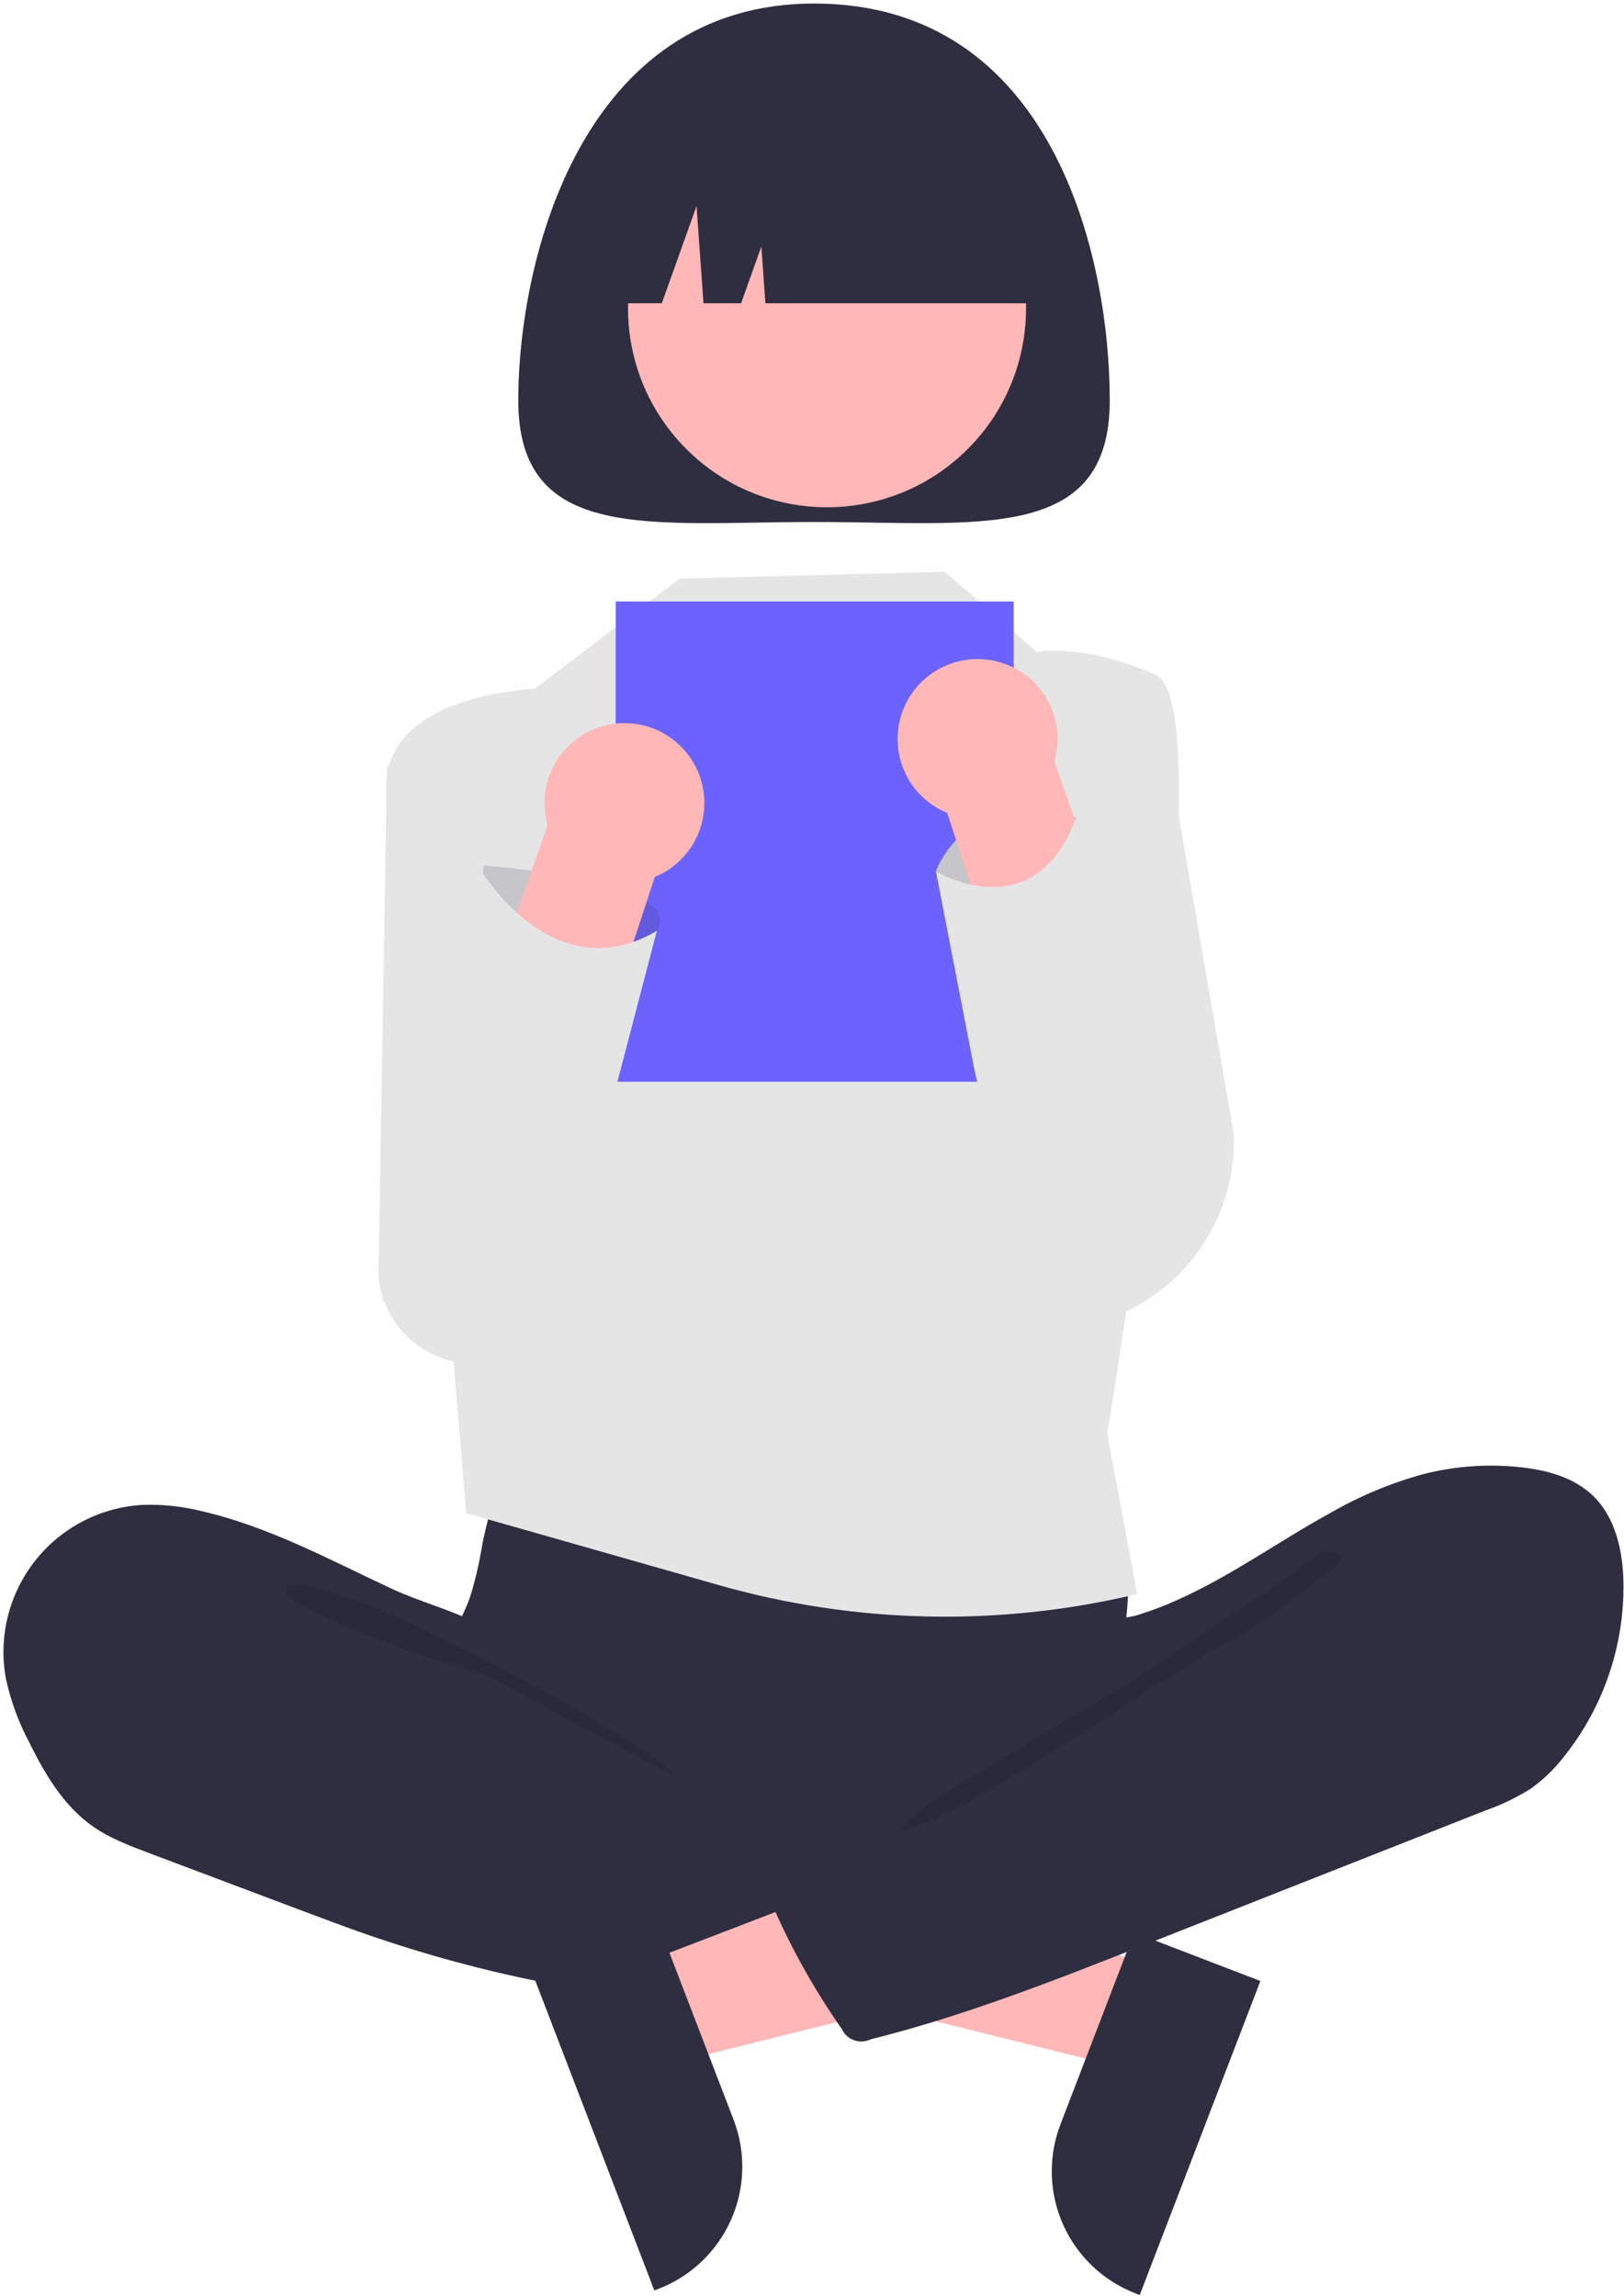 <svg width="355" height="502" viewBox="0 0 355 502" fill="none" xmlns="http://www.w3.org/2000/svg">
<path d="M252.792 430.602L244.611 451.895L158.587 430.472L170.661 399.045L252.792 430.602Z" fill="#FFB7B7"/>
<path d="M275.519 433.101L249.14 501.759L248.271 501.425C241.184 498.702 235.469 493.275 232.382 486.338C229.296 479.401 229.092 471.523 231.814 464.435L231.815 464.433L247.926 422.499L275.519 433.101Z" fill="#2F2E41"/>
<path d="M122.075 163.992L84.587 167.502L82.727 279.044C83.224 284.511 85.842 289.565 90.02 293.125C94.198 296.685 99.604 298.467 105.08 298.09L128.848 296.453L122.075 163.992Z" fill="#E5E5E5"/>
<path d="M254.237 158.502L228.587 158.172L227.067 290.707C232.735 290.897 238.382 289.916 243.654 287.826C248.926 285.736 253.712 282.583 257.711 278.562C261.711 274.541 264.839 269.739 266.901 264.455C268.962 259.172 269.913 253.52 269.694 247.853L254.237 158.502Z" fill="#E5E5E5"/>
<path d="M105.401 337.791C104.793 341.636 103.911 345.431 102.762 349.15C101.468 352.79 99.469 356.156 98.286 359.833C94.514 371.554 99.743 384.623 108.096 393.67C115.339 401.485 124.689 407.037 135.017 409.656C142.552 411.552 150.387 411.824 158.152 412.088C179.655 412.817 201.711 413.469 222.086 406.559C228.523 404.322 234.741 401.497 240.661 398.12C242.53 397.23 244.176 395.933 245.48 394.325C247.034 392.113 247.233 389.244 247.22 386.54C247.174 377.425 245.326 368.355 245.765 359.25C246.008 354.207 246.952 349.168 246.487 344.14C245.844 338.43 243.452 333.058 239.638 328.759C235.825 324.461 230.776 321.446 225.183 320.128C219.403 318.887 213.408 319.563 207.524 320.129C192.249 321.596 176.909 322.282 161.564 322.184C145.885 322.084 130.304 319.69 114.703 319.44C110.09 319.366 110.183 320.789 108.714 325.254C107.361 329.363 106.255 333.55 105.401 337.791V337.791Z" fill="#2F2E41"/>
<path d="M44.092 330.383C39.876 329.323 35.532 328.861 31.187 329.011C26.622 329.263 22.164 330.484 18.107 332.593C14.051 334.702 10.49 337.651 7.662 341.242C4.833 344.834 2.802 348.987 1.702 353.424C0.603 357.862 0.46 362.483 1.285 366.979C2.338 371.85 4.059 376.553 6.399 380.953C9.821 387.898 13.926 394.827 20.261 399.278C23.968 401.882 28.257 403.505 32.495 405.101L65.864 417.672C70.773 419.521 75.683 421.371 80.64 423.086C105.546 431.694 131.513 436.857 157.817 438.429C165.83 438.906 173.964 439.039 181.78 437.214C183.635 436.782 185.614 436.136 186.688 434.563C187.324 433.455 187.699 432.216 187.784 430.941L189.838 416.567C190.127 414.543 190.405 412.412 189.663 410.507C188.722 408.091 186.365 406.572 184.117 405.28C162.179 392.68 136.564 385.729 118.099 368.436C113.752 364.365 110.114 357.912 104.833 355.147C98.844 352.011 91.79 350.221 85.599 347.331C72.066 341.014 58.76 333.754 44.092 330.383Z" fill="#2F2E41"/>
<path opacity="0.1" d="M77.406 349.762C89.2 353.458 138.996 379.062 147.531 388.002C146.387 388.414 107.57 366.66 106.406 366.311C95.818 363.133 85.172 359.935 75.117 355.284C73.094 354.349 61.977 349.952 62.48 347.4C63.048 344.52 75.312 349.106 77.406 349.762Z" fill="black"/>
<path d="M148.587 126.502L116.831 150.613C116.831 150.613 83.322 151.662 84.454 173.082C85.587 194.502 98.998 295.919 98.998 295.919L101.907 330.815L157.1 346.541C186.922 355.038 218.428 355.714 248.587 348.502V348.502L242.028 313.494C242.028 313.494 268.587 154.502 252.587 147.502C236.587 140.502 226.587 142.502 226.587 142.502L206.531 125.002L148.587 126.502Z" fill="#E5E5E5"/>
<path d="M242.587 87.555C242.587 118.856 213.644 114.122 177.941 114.122C142.238 114.122 113.295 118.856 113.295 87.555C113.295 56.254 127.433 0.771 177.941 0.771C230.189 0.771 242.587 56.254 242.587 87.555Z" fill="#2F2E41"/>
<path d="M211.545 98.163C228.533 81.175 228.533 53.632 211.545 36.644C194.557 19.656 167.014 19.656 150.027 36.644C133.039 53.632 133.039 81.175 150.026 98.163C167.014 115.151 194.557 115.151 211.545 98.163Z" fill="#FFB7B7"/>
<path d="M127.464 66.302H144.669L152.26 45.048L153.777 66.302H162.001L166.429 53.904L167.314 66.302H228.418C228.418 54.089 223.566 42.376 214.93 33.74C206.294 25.105 194.582 20.253 182.369 20.253H173.513C161.3 20.253 149.587 25.105 140.952 33.74C132.316 42.376 127.464 54.089 127.464 66.302V66.302Z" fill="#2F2E41"/>
<path d="M221.587 131.502H134.587V236.502H221.587V131.502Z" fill="#6C63FF"/>
<path d="M139.381 429.602L147.563 450.895L233.587 429.472L221.512 398.045L139.381 429.602Z" fill="#FFB7B7"/>
<path d="M144.247 421.499L160.359 463.433L160.359 463.435C163.082 470.523 162.877 478.401 159.791 485.338C156.705 492.275 150.989 497.702 143.902 500.425L143.034 500.759L116.654 432.101L144.247 421.499Z" fill="#2F2E41"/>
<path d="M311.335 322.232C318.245 320.499 325.409 320.01 332.492 320.787C338.148 321.41 343.975 322.984 348.105 326.899C353.131 331.664 354.746 339.033 354.881 345.957C355.102 359.749 350.527 373.19 341.939 383.984C339.842 386.714 337.348 389.115 334.54 391.107C331.511 393.002 328.282 394.558 324.913 395.746L250.185 425.221C230.526 432.975 210.797 440.752 190.292 445.864C189.177 446.402 187.894 446.475 186.725 446.068C185.556 445.66 184.597 444.804 184.059 443.689C184.042 443.655 184.026 443.621 184.011 443.587C177.463 434.234 171.97 424.187 167.632 413.627C167.427 413.376 167.285 413.079 167.219 412.761C167.152 412.444 167.163 412.115 167.251 411.803C167.338 411.491 167.5 411.204 167.721 410.967C167.943 410.731 168.219 410.551 168.525 410.443L221.38 380.074C225.166 377.899 228.995 375.692 232.138 372.662C234.423 370.448 236.293 367.844 237.661 364.972C238.757 362.684 238.859 357.284 240.259 355.592C241.629 353.936 246.316 353.804 248.481 353.153C251.534 352.217 254.524 351.087 257.432 349.769C269.255 344.479 279.784 336.794 291.118 330.601C297.475 326.966 304.268 324.154 311.335 322.232V322.232Z" fill="#2F2E41"/>
<path opacity="0.1" d="M281.37 344.912C272.289 351.732 260.531 358.002 251.531 365.002C248.46 367.391 197.255 396.178 196.531 400.002C204.928 401.416 258.414 363.999 266.067 360.265C273.72 356.531 280.503 351.266 287.225 346.039C288.939 344.707 296.199 340.704 291.281 339.215C288.511 338.377 283.415 343.548 281.37 344.912Z" fill="black"/>
<path opacity="0.17" d="M104.587 198.502L105.788 189.232C105.788 189.232 150.587 192.502 143.587 203.502C136.587 214.502 119.587 215.502 119.587 215.502L104.587 198.502Z" fill="#2F2E41"/>
<path d="M138.403 158.194C140.969 158.477 143.441 159.324 145.641 160.675C147.841 162.026 149.714 163.847 151.127 166.008V166.008C152.415 167.979 153.29 170.191 153.702 172.51C154.113 174.828 154.051 177.206 153.52 179.5C152.99 181.794 152.001 183.958 150.613 185.86C149.225 187.762 147.467 189.365 145.444 190.571C144.703 191.009 143.929 191.389 143.129 191.709L115.593 275.936C114.795 277.598 113.676 279.086 112.301 280.314C110.927 281.543 109.323 282.487 107.581 283.093C105.84 283.7 103.997 283.956 102.156 283.847C100.316 283.738 98.515 283.267 96.858 282.46C95.2 281.653 93.718 280.526 92.498 279.145C91.277 277.763 90.341 276.154 89.745 274.41C89.148 272.665 88.902 270.82 89.021 268.981C89.139 267.141 89.621 265.343 90.437 263.69L119.721 180.397C118.923 177.641 118.817 174.731 119.412 171.925C120.007 169.118 121.284 166.501 123.131 164.306C124.979 162.111 127.338 160.405 130.002 159.339C132.666 158.273 135.551 157.88 138.403 158.194Z" fill="#FFB7B7"/>
<path d="M104.998 190.022C104.998 190.022 120.776 216.979 143.587 203.502L121.48 288.1H102.854L83.587 284.502L88.982 249.549L104.998 190.022Z" fill="#E5E5E5"/>
<path d="M217.658 208.447L204.587 190.502C204.587 190.502 210.869 171.889 235.228 178.695C235.228 178.695 250.728 213.392 217.658 208.447Z" fill="#E5E5E5"/>
<path opacity="0.17" d="M217.658 208.447L204.587 190.502C204.587 190.502 210.869 171.889 235.228 178.695C235.228 178.695 250.728 213.392 217.658 208.447Z" fill="#2F2E41"/>
<path d="M221.118 145.751C224.889 147.504 227.905 150.552 229.619 154.341C231.332 158.13 231.628 162.408 230.453 166.397L259.737 249.69C260.553 251.343 261.034 253.141 261.153 254.981C261.272 256.821 261.026 258.666 260.429 260.41C259.832 262.155 258.897 263.764 257.676 265.146C256.455 266.527 254.974 267.654 253.316 268.461C251.658 269.268 249.857 269.739 248.017 269.848C246.177 269.957 244.333 269.7 242.592 269.094C240.851 268.488 239.247 267.543 237.872 266.315C236.497 265.087 235.378 263.598 234.581 261.936L207.044 177.709C206.245 177.389 205.471 177.009 204.729 176.571C202.706 175.365 200.948 173.762 199.56 171.86C198.173 169.958 197.184 167.794 196.653 165.5C196.122 163.206 196.06 160.828 196.472 158.51C196.883 156.191 197.759 153.979 199.046 152.008V152.008C200.459 149.847 202.333 148.026 204.533 146.675C206.733 145.324 209.205 144.477 211.771 144.195C214.971 143.832 218.208 144.371 221.118 145.751Z" fill="#FFB7B7"/>
<path d="M204.587 190.502C204.587 190.502 226.152 203.587 235.228 178.695L265.617 258.709L256.587 274.502L255.281 274.611C249.894 275.06 244.478 274.195 239.5 272.089C234.521 269.984 230.128 266.702 226.697 262.524V262.524C219.7 254.004 214.936 243.874 212.837 233.05L204.587 190.502Z" fill="#E5E5E5"/>
</svg>
